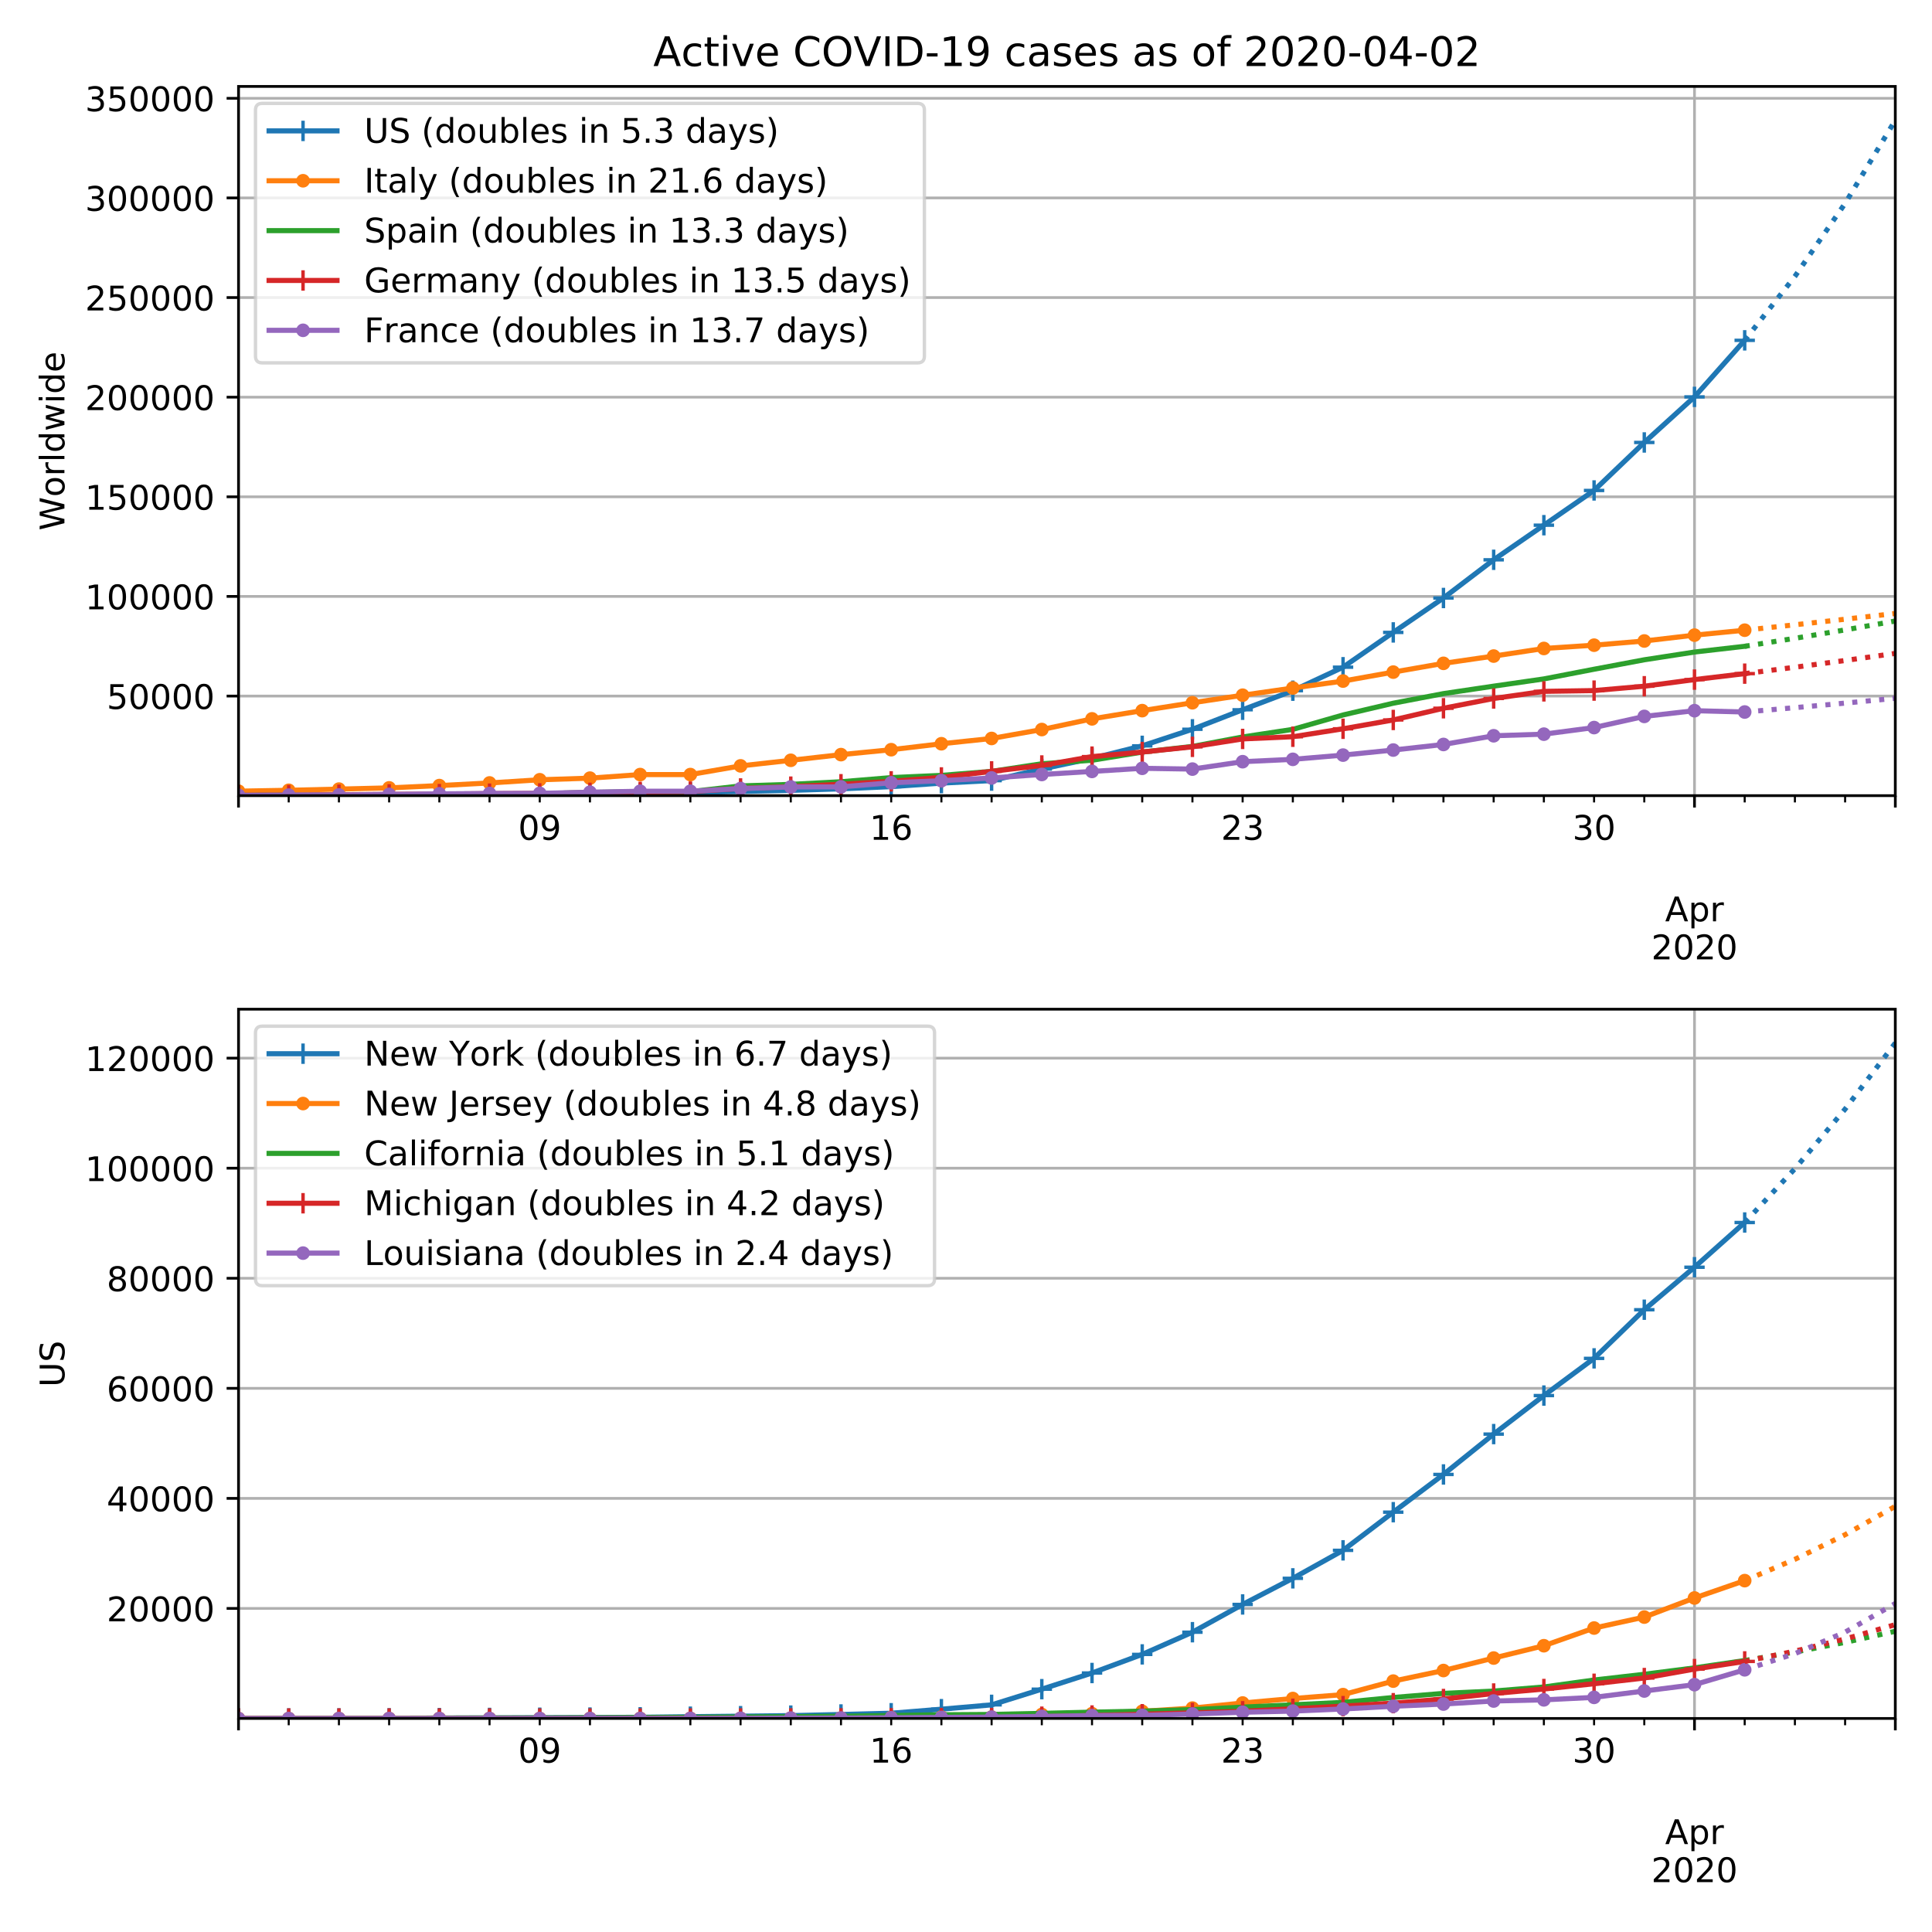 <svg height="758.4" stroke-linejoin="round" viewBox="0 0 568.8 568.8" width="758.4" xmlns="http://www.w3.org/2000/svg" xmlns:xlink="http://www.w3.org/1999/xlink"><defs><path id="w" d="M-3 0h6M0 3v-6" stroke="#d62728" stroke-linejoin="round"/><path id="T" d="M9.813 72.906h13.28l32.329-60.984v60.984h9.562V0h-13.28L19.39 60.984V0H9.813z" stroke-linejoin="round"/><path id="b" d="M0 0v3.5" stroke="#000" stroke-linejoin="round" stroke-width=".8"/><path id="c" d="M34.188 63.188L20.797 26.906h26.812zm-5.579 9.718h11.188L67.578 0h-10.25l-6.64 18.703h-32.86L11.188 0H.78z" stroke-linejoin="round"/><path id="d" d="M18.11 8.203v-29H9.077v75.484h9.031v-8.296q2.844 4.875 7.157 7.234Q29.594 56 35.594 56q9.968 0 16.187-7.906 6.235-7.907 6.235-20.797T51.78 6.484q-6.218-7.906-16.187-7.906-6 0-10.328 2.375-4.313 2.375-7.157 7.25zm30.578 19.094q0 9.906-4.079 15.547-4.078 5.64-11.203 5.64-7.14 0-11.218-5.64-4.079-5.64-4.079-15.547 0-9.906 4.078-15.547 4.079-5.64 11.22-5.64 7.124 0 11.202 5.64t4.078 15.547z" stroke-linejoin="round"/><path id="e" d="M41.11 46.297q-1.516.875-3.297 1.281Q36.03 48 33.89 48q-7.625 0-11.703-4.953-4.079-4.953-4.079-14.234V0H9.08v54.688h9.03v-8.5q2.844 4.984 7.375 7.39Q30.031 56 36.531 56q.922 0 2.047-.125 1.125-.11 2.484-.36z" stroke-linejoin="round"/><path id="f" d="M19.188 8.297h34.421V0H7.33v8.297q5.609 5.812 15.296 15.594 9.703 9.797 12.188 12.64 4.734 5.313 6.609 9 1.89 3.688 1.89 7.25 0 5.813-4.078 9.469-4.078 3.672-10.625 3.672-4.64 0-9.797-1.61-5.14-1.609-11-4.89v9.969Q13.767 71.78 18.938 73q5.188 1.219 9.485 1.219 11.328 0 18.062-5.672 6.735-5.656 6.735-15.125 0-4.5-1.688-8.531-1.672-4.016-6.125-9.485-1.218-1.422-7.765-8.187-6.532-6.766-18.453-18.922z" stroke-linejoin="round"/><path id="g" d="M31.781 66.406q-7.61 0-11.453-7.5Q16.5 51.422 16.5 36.375q0-14.984 3.828-22.484 3.844-7.5 11.453-7.5 7.672 0 11.5 7.5 3.844 7.5 3.844 22.484 0 15.047-3.844 22.531-3.828 7.5-11.5 7.5zm0 7.813q12.266 0 18.735-9.703 6.468-9.688 6.468-28.141 0-18.406-6.468-28.11-6.47-9.687-18.735-9.687-12.25 0-18.718 9.688-6.47 9.703-6.47 28.109 0 18.453 6.47 28.14Q19.53 74.22 31.78 74.22z" stroke-linejoin="round"/><path id="h" d="M0 0v2" stroke="#000" stroke-linejoin="round" stroke-width=".6"/><path id="i" d="M10.984 1.516V10.5q3.72-1.766 7.516-2.688 3.813-.921 7.484-.921 9.766 0 14.907 6.562 5.156 6.563 5.89 19.953-2.828-4.203-7.187-6.453-4.344-2.25-9.61-2.25-10.937 0-17.312 6.61-6.375 6.625-6.375 18.109 0 11.219 6.64 18 6.641 6.797 17.672 6.797 12.657 0 19.313-9.703 6.672-9.688 6.672-28.141 0-17.234-8.188-27.516Q40.234-1.42 26.422-1.42q-3.719 0-7.531.734-3.797.734-7.907 2.203zM30.61 32.422q6.641 0 10.516 4.531 3.89 4.547 3.89 12.469 0 7.86-3.89 12.422-3.875 4.562-10.516 4.562-6.64 0-10.515-4.562-3.875-4.563-3.875-12.422 0-7.922 3.875-12.469 3.875-4.531 10.515-4.531z" stroke-linejoin="round"/><path id="j" d="M12.406 8.297h16.11v55.625l-17.532-3.516v8.985l17.438 3.515h9.86V8.296H54.39V0H12.406z" stroke-linejoin="round"/><path id="k" d="M33.016 40.375q-6.641 0-10.532-4.547-3.875-4.531-3.875-12.437 0-7.86 3.875-12.438 3.891-4.562 10.532-4.562 6.64 0 10.515 4.562 3.875 4.578 3.875 12.438 0 7.906-3.875 12.437-3.875 4.547-10.515 4.547zm19.578 30.922v-8.984q-3.719 1.75-7.5 2.671-3.782.938-7.5.938-9.766 0-14.922-6.594-5.14-6.594-5.875-19.922 2.875 4.25 7.219 6.516 4.359 2.266 9.578 2.266 10.984 0 17.36-6.672 6.374-6.657 6.374-18.125 0-11.235-6.64-18.032-6.641-6.78-17.672-6.78-12.657 0-19.344 9.687-6.688 9.703-6.688 28.109 0 17.281 8.204 27.563 8.203 10.28 22.015 10.28 3.719 0 7.5-.734t7.89-2.187z" stroke-linejoin="round"/><path id="l" d="M40.578 39.313Q47.656 37.797 51.625 33q3.984-4.781 3.984-11.813 0-10.78-7.422-16.703-7.421-5.906-21.093-5.906-4.578 0-9.438.906-4.86.907-10.031 2.72v9.515q4.094-2.39 8.969-3.61 4.89-1.218 10.218-1.218 9.266 0 14.125 3.656 4.86 3.656 4.86 10.64 0 6.454-4.516 10.079-4.515 3.64-12.562 3.64h-8.5v8.11h8.89q7.266 0 11.125 2.906 3.86 2.906 3.86 8.375 0 5.61-3.985 8.61-3.968 3.015-11.39 3.015-4.063 0-8.703-.89-4.641-.876-10.203-2.72v8.782q5.624 1.562 10.53 2.344 4.907.78 9.25.78 11.235 0 17.766-5.109 6.547-5.093 6.547-13.78 0-6.063-3.468-10.235-3.47-4.172-9.86-5.782z" stroke-linejoin="round"/><path id="m" d="M0 0h-3.5" stroke="#000" stroke-linejoin="round" stroke-width=".8"/><path id="n" d="M10.797 72.906h38.719v-8.312H19.828v-17.86q2.14.735 4.281 1.094 2.157.36 4.313.36 12.203 0 19.328-6.688 7.14-6.688 7.14-18.11 0-11.765-7.328-18.296-7.328-6.516-20.656-6.516-4.593 0-9.36.781-4.75.782-9.827 2.344v9.922q4.39-2.39 9.078-3.563 4.687-1.171 9.906-1.171 8.453 0 13.375 4.437 4.938 4.438 4.938 12.063 0 7.609-4.938 12.047-4.922 4.453-13.375 4.453-3.953 0-7.89-.875-3.922-.875-8.016-2.735z" stroke-linejoin="round"/><path id="o" d="M30.61 48.39q-7.22 0-11.422-5.64-4.204-5.64-4.204-15.453 0-9.813 4.172-15.453 4.188-5.64 11.453-5.64 7.188 0 11.375 5.655 4.203 5.672 4.203 15.438 0 9.719-4.203 15.406-4.187 5.688-11.375 5.688zm0 7.61q11.718 0 18.406-7.625 6.703-7.61 6.703-21.078 0-13.422-6.703-21.078-6.688-7.64-18.407-7.64-11.765 0-18.437 7.64-6.656 7.656-6.656 21.078 0 13.469 6.656 21.078Q18.844 56 30.609 56z" stroke-linejoin="round"/><path id="p" d="M9.422 75.984h8.984V0H9.422z" stroke-linejoin="round"/><path id="q" d="M45.406 46.39v29.594h8.985V0h-8.985v8.203Q42.578 3.328 38.25.953q-4.313-2.375-10.375-2.375-9.906 0-16.14 7.906-6.22 7.922-6.22 20.813 0 12.89 6.22 20.797Q17.968 56 27.874 56q6.063 0 10.375-2.375 4.328-2.36 7.156-7.234zm-30.61-19.093q0-9.906 4.079-15.547 4.078-5.64 11.203-5.64 7.125 0 11.219 5.64 4.11 5.64 4.11 15.547 0 9.906-4.11 15.547-4.094 5.64-11.219 5.64-7.125 0-11.203-5.64-4.078-5.64-4.078-15.547z" stroke-linejoin="round"/><path id="r" d="M4.203 54.688h8.985l11.234-42.672 11.172 42.672h10.593l11.235-42.672 11.187 42.672h8.985L63.28 0H52.688L40.922 44.828 29.109 0H18.5z" stroke-linejoin="round"/><path id="s" d="M9.422 54.688h8.984V0H9.422zm0 21.296h8.984v-11.39H9.422z" stroke-linejoin="round"/><path id="t" d="M56.203 29.594v-4.39H14.891q.593-9.282 5.593-14.142 5-4.859 13.938-4.859 5.172 0 10.031 1.266 4.86 1.265 9.656 3.812v-8.5Q49.266.734 44.187-.344 39.11-1.422 33.892-1.422q-13.094 0-20.735 7.61-7.64 7.625-7.64 20.625 0 13.421 7.25 21.296Q20.016 56 32.328 56q11.031 0 17.453-7.11 6.422-7.093 6.422-19.296zm-8.984 2.64q-.094 7.36-4.125 11.75-4.032 4.407-10.672 4.407-7.516 0-12.031-4.25-4.516-4.25-5.203-11.97z" stroke-linejoin="round"/><path id="u" d="M-3 0h6M0 3v-6" stroke="#1f77b4" stroke-linejoin="round"/><path id="v" d="M0 1.5a1.5 1.5 0 100-3 1.5 1.5 0 000 3z" stroke="#ff7f0e" stroke-linejoin="round"/><path id="S" d="M31.781 34.625q-7.031 0-11.062-3.766-4.016-3.765-4.016-10.343 0-6.594 4.016-10.36Q24.75 6.391 31.78 6.391q7.032 0 11.078 3.78 4.063 3.798 4.063 10.345 0 6.578-4.031 10.343-4.016 3.766-11.11 3.766zm-9.86 4.188q-6.343 1.562-9.89 5.906Q8.5 49.079 8.5 55.329q0 8.733 6.219 13.812 6.234 5.078 17.062 5.078 10.89 0 17.094-5.078 6.203-5.079 6.203-13.813 0-6.25-3.547-10.61-3.531-4.343-9.828-5.906 7.125-1.656 11.094-6.5 3.984-4.828 3.984-11.796 0-10.61-6.468-16.282-6.47-5.656-18.532-5.656-12.047 0-18.531 5.656-6.469 5.672-6.469 16.282 0 6.968 4 11.797 4.016 4.843 11.14 6.5zM18.314 54.39q0-5.657 3.53-8.828 3.548-3.172 9.938-3.172 6.36 0 9.938 3.172 3.593 3.171 3.593 8.828 0 5.672-3.593 8.843-3.578 3.172-9.938 3.172-6.39 0-9.937-3.172-3.532-3.172-3.532-8.843z" stroke-linejoin="round"/><path id="x" d="M0 1.5a1.5 1.5 0 100-3 1.5 1.5 0 000 3z" stroke="#9467bd" stroke-linejoin="round"/><path id="y" d="M48.781 52.594v-8.407q-3.812 2.11-7.64 3.157-3.828 1.047-7.735 1.047-8.75 0-13.593-5.547-4.829-5.532-4.829-15.547 0-10.016 4.829-15.563 4.843-5.53 13.593-5.53 3.907 0 7.735 1.046 3.828 1.047 7.64 3.156V2.094Q45.016.344 40.984-.531q-4.015-.89-8.562-.89-12.36 0-19.64 7.765-7.266 7.765-7.266 20.953 0 13.375 7.343 21.031Q20.22 56 33.016 56q4.14 0 8.093-.86 3.953-.843 7.672-2.546z" stroke-linejoin="round"/><path id="z" d="M18.313 70.219V54.688h18.5v-6.985h-18.5V18.016q0-6.688 1.828-8.594 1.828-1.906 7.453-1.906h9.218V0h-9.218q-10.407 0-14.36 3.875-3.953 3.89-3.953 14.14v29.688H2.687v6.984h6.594V70.22z" stroke-linejoin="round"/><path id="A" d="M64.406 67.281v-10.39q-4.984 4.64-10.625 6.922-5.64 2.296-11.984 2.296-12.5 0-19.14-7.64-6.641-7.64-6.641-22.094 0-14.406 6.64-22.047 6.64-7.64 19.14-7.64 6.345 0 11.985 2.296 5.64 2.297 10.625 6.938V5.609Q59.234 2.094 53.437.33q-5.78-1.75-12.218-1.75-16.563 0-26.094 10.124-9.516 10.14-9.516 27.672 0 17.578 9.516 27.703 9.531 10.14 26.094 10.14 6.531 0 12.312-1.734 5.797-1.734 10.875-5.203z" stroke-linejoin="round"/><path id="B" d="M9.813 72.906h9.859V0h-9.86z" stroke-linejoin="round"/><path id="C" d="M4.89 31.39h26.313v-8H4.891z" stroke-linejoin="round"/><path id="D" d="M34.281 27.484q-10.89 0-15.093-2.484-4.204-2.484-4.204-8.5 0-4.781 3.157-7.594 3.156-2.797 8.562-2.797 7.485 0 12 5.297 4.516 5.297 4.516 14.078v2zm17.922 3.72V0H43.22v8.297Q40.14 3.328 35.547.953q-4.594-2.375-11.234-2.375-8.391 0-13.36 4.719Q6 8.016 6 15.922q0 9.219 6.172 13.906 6.187 4.688 18.437 4.688h12.61v.89q0 6.203-4.078 9.594-4.078 3.39-11.453 3.39-4.688 0-9.141-1.124-4.438-1.125-8.531-3.375v8.312q4.921 1.906 9.562 2.844 4.64.953 9.031.953 11.875 0 17.735-6.156 5.86-6.14 5.86-18.64z" stroke-linejoin="round"/><path id="E" d="M44.281 53.078v-8.5q-3.797 1.953-7.906 2.922-4.094.984-8.5.984-6.688 0-10.031-2.047-3.344-2.046-3.344-6.156 0-3.125 2.39-4.906 2.391-1.781 9.626-3.39l3.078-.688q9.562-2.047 13.593-5.781 4.032-3.735 4.032-10.422 0-7.625-6.032-12.078-6.03-4.438-16.578-4.438-4.39 0-9.156.86Q10.688.296 5.422 2v9.281q4.984-2.594 9.812-3.89 4.829-1.282 9.579-1.282 6.343 0 9.75 2.172 3.421 2.172 3.421 6.125 0 3.656-2.468 5.61-2.453 1.953-10.813 3.765l-3.125.735q-8.344 1.75-12.062 5.39-3.704 3.64-3.704 9.985 0 7.718 5.47 11.906Q16.75 56 26.811 56q4.97 0 9.36-.734 4.406-.72 8.11-2.188z" stroke-linejoin="round"/><path id="F" d="M37.11 75.984V68.5h-8.594q-4.828 0-6.72-1.953-1.874-1.953-1.874-7.031v-4.828h14.797v-6.985H19.922V0H10.89v47.703H2.297v6.984h8.594V58.5q0 9.125 4.25 13.297 4.25 4.187 13.468 4.187z" stroke-linejoin="round"/><path id="G" d="M37.797 64.313L12.89 25.39h24.906zm-2.594 8.593H47.61V25.391h10.407v-8.203H47.609V0h-9.812v17.188H4.89v9.515z" stroke-linejoin="round"/><path id="H" d="M8.688 72.906h9.921V28.61q0-11.718 4.235-16.875 4.25-5.14 13.781-5.14 9.469 0 13.719 5.14 4.25 5.157 4.25 16.875v44.297H64.5V27.391q0-14.25-7.063-21.532-7.046-7.28-20.812-7.28-13.828 0-20.89 7.28-7.047 7.282-7.047 21.532z" stroke-linejoin="round"/><path id="I" d="M53.516 70.516V60.89q-5.61 2.687-10.594 4-4.984 1.328-9.625 1.328-8.047 0-12.422-3.125t-4.375-8.89q0-4.845 2.906-7.313 2.907-2.453 11.016-3.97l5.953-1.218q11.031-2.11 16.281-7.406 5.25-5.297 5.25-14.172 0-10.61-7.11-16.078-7.093-5.469-20.812-5.469-5.172 0-11.015 1.172Q13.14.922 6.89 3.219v10.156q6-3.36 11.765-5.078 5.766-1.703 11.328-1.703 8.438 0 13.032 3.312 4.593 3.328 4.593 9.485 0 5.359-3.297 8.39-3.296 3.032-10.812 4.547L27.484 33.5q-11.03 2.188-15.968 6.875-4.922 4.688-4.922 13.047 0 9.672 6.812 15.234 6.813 5.563 18.766 5.563 5.14 0 10.453-.938 5.328-.922 10.89-2.765z" stroke-linejoin="round"/><path id="J" d="M31 75.875q-6.531-11.219-9.719-22.219-3.172-10.984-3.172-22.265 0-11.266 3.203-22.328Q24.517-2 31-13.188h-7.813Q15.875-1.704 12.235 9.375q-3.64 11.078-3.64 22.016 0 10.89 3.61 21.922 3.624 11.046 10.983 22.562z" stroke-linejoin="round"/><path id="K" d="M8.5 21.578v33.11h8.984V21.922q0-7.766 3.016-11.656 3.031-3.875 9.094-3.875 7.265 0 11.484 4.64 4.234 4.64 4.234 12.656v31h8.985V0h-8.984v8.406Q42.047 3.422 37.718 1q-4.313-2.422-10.032-2.422-9.421 0-14.312 5.86Q8.5 10.296 8.5 21.578z" stroke-linejoin="round"/><path id="L" d="M48.688 27.297q0 9.906-4.079 15.547-4.078 5.64-11.203 5.64-7.14 0-11.218-5.64-4.079-5.64-4.079-15.547 0-9.906 4.078-15.547 4.079-5.64 11.22-5.64 7.124 0 11.202 5.64t4.078 15.547zM18.108 46.39q2.844 4.875 7.157 7.234Q29.594 56 35.594 56q9.968 0 16.187-7.906 6.235-7.907 6.235-20.797T51.78 6.484q-6.218-7.906-16.187-7.906-6 0-10.328 2.375-4.313 2.375-7.157 7.25V0H9.08v75.984h9.03z" stroke-linejoin="round"/><path id="M" d="M54.89 33.016V0h-8.984v32.719q0 7.765-3.031 11.61-3.031 3.858-9.078 3.858-7.281 0-11.484-4.64-4.204-4.625-4.204-12.64V0H9.08v54.688h9.03v-8.5q3.235 4.937 7.594 7.374Q30.078 56 35.797 56q9.422 0 14.25-5.828 4.844-5.828 4.844-17.156z" stroke-linejoin="round"/><path id="N" d="M10.688 12.406H21V0H10.687z" stroke-linejoin="round"/><path id="O" d="M32.172-5.078q-3.797-9.766-7.422-12.735-3.61-2.984-9.656-2.984H7.906v7.516h5.282q3.703 0 5.75 1.765Q21-9.766 23.483-3.219l1.61 4.094-22.11 53.813H12.5l17.094-42.766 17.093 42.766h9.516z" stroke-linejoin="round"/><path id="P" d="M8.016 75.875h7.812q7.313-11.516 10.953-22.563 3.64-11.03 3.64-21.921 0-10.938-3.64-22.016-3.64-11.078-10.953-22.563H8.016Q14.5-2 17.703 9.063q3.203 11.063 3.203 22.329 0 11.28-3.203 22.265-3.203 11-9.687 22.219z" stroke-linejoin="round"/><path id="Q" d="M8.203 72.906h46.875v-4.203L28.61 0H18.312L43.22 64.594H8.203z" stroke-linejoin="round"/><clipPath id="R" stroke-linejoin="round"><path d="M70.22 297.12H558v208.808H70.22z"/></clipPath><clipPath id="a" stroke-linejoin="round"><path d="M70.22 25.44H558v208.808H70.22z"/></clipPath></defs><path d="M0 568.8h568.8V0H0z" fill="#fff"/><path d="M70.22 234.248H558V25.44H70.22z" fill="#fff"/><g stroke-width=".8"><path clip-path="url(#a)" d="M70.22 234.248V25.44" fill="none" stroke="#b0b0b0" stroke-linecap="square"/><use stroke="#000" x="70.22" xlink:href="#b" y="234.248"/></g><path clip-path="url(#a)" d="M498.875 234.248V25.44" fill="none" stroke="#b0b0b0" stroke-linecap="square" stroke-width=".8"/><use stroke="#000" stroke-width=".8" x="498.875" xlink:href="#b" y="234.248"/><g transform="matrix(.1 0 0 -.1 490.225 271.242)"><use xlink:href="#c"/><use x="68.408" xlink:href="#d"/><use x="131.885" xlink:href="#e"/></g><g transform="matrix(.1 0 0 -.1 486.15 282.44)"><use xlink:href="#f"/><use x="63.623" xlink:href="#g"/><use x="127.246" xlink:href="#f"/><use x="190.869" xlink:href="#g"/></g><g stroke-width=".8"><path clip-path="url(#a)" d="M558 234.248V25.44" fill="none" stroke="#b0b0b0" stroke-linecap="square"/><use stroke="#000" x="558" xlink:href="#b" y="234.248"/></g><use stroke="#000" stroke-width=".6" x="85.001" xlink:href="#h" y="234.248"/><use stroke="#000" stroke-width=".6" x="99.782" xlink:href="#h" y="234.248"/><use stroke="#000" stroke-width=".6" x="114.564" xlink:href="#h" y="234.248"/><use stroke="#000" stroke-width=".6" x="129.345" xlink:href="#h" y="234.248"/><use stroke="#000" stroke-width=".6" x="144.126" xlink:href="#h" y="234.248"/><use stroke="#000" stroke-width=".6" x="158.907" xlink:href="#h" y="234.248"/><g transform="matrix(.1 0 0 -.1 152.545 247.246)"><use xlink:href="#g"/><use x="63.623" xlink:href="#i"/></g><g stroke="#000" stroke-width=".6"><use x="173.688" xlink:href="#h" y="234.248"/><use x="188.47" xlink:href="#h" y="234.248"/><use x="203.251" xlink:href="#h" y="234.248"/><use x="218.032" xlink:href="#h" y="234.248"/><use x="232.813" xlink:href="#h" y="234.248"/><use x="247.595" xlink:href="#h" y="234.248"/></g><use stroke="#000" stroke-width=".6" x="262.376" xlink:href="#h" y="234.248"/><g transform="matrix(.1 0 0 -.1 256.013 247.246)"><use xlink:href="#j"/><use x="63.623" xlink:href="#k"/></g><use stroke="#000" stroke-width=".6" x="277.157" xlink:href="#h" y="234.248"/><use stroke="#000" stroke-width=".6" x="291.938" xlink:href="#h" y="234.248"/><use stroke="#000" stroke-width=".6" x="306.719" xlink:href="#h" y="234.248"/><use stroke="#000" stroke-width=".6" x="321.501" xlink:href="#h" y="234.248"/><use stroke="#000" stroke-width=".6" x="336.282" xlink:href="#h" y="234.248"/><use stroke="#000" stroke-width=".6" x="351.063" xlink:href="#h" y="234.248"/><use stroke="#000" stroke-width=".6" x="365.844" xlink:href="#h" y="234.248"/><g transform="matrix(.1 0 0 -.1 359.482 247.246)"><use xlink:href="#f"/><use x="63.623" xlink:href="#l"/></g><use stroke="#000" stroke-width=".6" x="380.625" xlink:href="#h" y="234.248"/><use stroke="#000" stroke-width=".6" x="395.407" xlink:href="#h" y="234.248"/><use stroke="#000" stroke-width=".6" x="410.188" xlink:href="#h" y="234.248"/><use stroke="#000" stroke-width=".6" x="424.969" xlink:href="#h" y="234.248"/><use stroke="#000" stroke-width=".6" x="439.75" xlink:href="#h" y="234.248"/><use stroke="#000" stroke-width=".6" x="454.532" xlink:href="#h" y="234.248"/><g><use stroke="#000" stroke-width=".6" x="469.313" xlink:href="#h" y="234.248"/><g transform="matrix(.1 0 0 -.1 462.95 247.246)"><use xlink:href="#l"/><use x="63.623" xlink:href="#g"/></g></g><use stroke="#000" stroke-width=".6" x="484.094" xlink:href="#h" y="234.248"/><use stroke="#000" stroke-width=".6" x="513.656" xlink:href="#h" y="234.248"/><use stroke="#000" stroke-width=".6" x="528.438" xlink:href="#h" y="234.248"/><use stroke="#000" stroke-width=".6" x="543.219" xlink:href="#h" y="234.248"/><g><path clip-path="url(#a)" d="M70.22 204.923H558" fill="none" stroke="#b0b0b0" stroke-linecap="square" stroke-width=".8"/><use stroke="#000" stroke-width=".8" x="70.22" xlink:href="#m" y="204.923"/><g transform="matrix(.1 0 0 -.1 31.407 208.723)"><use xlink:href="#n"/><use x="63.623" xlink:href="#g"/><use x="127.246" xlink:href="#g"/><use x="190.869" xlink:href="#g"/><use x="254.492" xlink:href="#g"/></g><path clip-path="url(#a)" d="M70.22 175.593H558" fill="none" stroke="#b0b0b0" stroke-linecap="square" stroke-width=".8"/><use stroke="#000" stroke-width=".8" x="70.22" xlink:href="#m" y="175.593"/><g transform="matrix(.1 0 0 -.1 25.045 179.392)"><use xlink:href="#j"/><use x="63.623" xlink:href="#g"/><use x="127.246" xlink:href="#g"/><use x="190.869" xlink:href="#g"/><use x="254.492" xlink:href="#g"/><use x="318.115" xlink:href="#g"/></g><path clip-path="url(#a)" d="M70.22 146.263H558" fill="none" stroke="#b0b0b0" stroke-linecap="square" stroke-width=".8"/><use stroke="#000" stroke-width=".8" x="70.22" xlink:href="#m" y="146.263"/><g transform="matrix(.1 0 0 -.1 25.045 150.062)"><use xlink:href="#j"/><use x="63.623" xlink:href="#n"/><use x="127.246" xlink:href="#g"/><use x="190.869" xlink:href="#g"/><use x="254.492" xlink:href="#g"/><use x="318.115" xlink:href="#g"/></g><g><path clip-path="url(#a)" d="M70.22 116.932H558" fill="none" stroke="#b0b0b0" stroke-linecap="square" stroke-width=".8"/><use stroke="#000" stroke-width=".8" x="70.22" xlink:href="#m" y="116.932"/><g transform="matrix(.1 0 0 -.1 25.045 120.731)"><use xlink:href="#f"/><use x="63.623" xlink:href="#g"/><use x="127.246" xlink:href="#g"/><use x="190.869" xlink:href="#g"/><use x="254.492" xlink:href="#g"/><use x="318.115" xlink:href="#g"/></g></g><g><path clip-path="url(#a)" d="M70.22 87.602H558" fill="none" stroke="#b0b0b0" stroke-linecap="square" stroke-width=".8"/><use stroke="#000" stroke-width=".8" x="70.22" xlink:href="#m" y="87.602"/><g transform="matrix(.1 0 0 -.1 25.045 91.4)"><use xlink:href="#f"/><use x="63.623" xlink:href="#n"/><use x="127.246" xlink:href="#g"/><use x="190.869" xlink:href="#g"/><use x="254.492" xlink:href="#g"/><use x="318.115" xlink:href="#g"/></g></g><g><path clip-path="url(#a)" d="M70.22 58.271H558" fill="none" stroke="#b0b0b0" stroke-linecap="square" stroke-width=".8"/><use stroke="#000" stroke-width=".8" x="70.22" xlink:href="#m" y="58.271"/><g transform="matrix(.1 0 0 -.1 25.045 62.07)"><use xlink:href="#l"/><use x="63.623" xlink:href="#g"/><use x="127.246" xlink:href="#g"/><use x="190.869" xlink:href="#g"/><use x="254.492" xlink:href="#g"/><use x="318.115" xlink:href="#g"/></g></g><g><path clip-path="url(#a)" d="M70.22 28.94H558" fill="none" stroke="#b0b0b0" stroke-linecap="square" stroke-width=".8"/><use stroke="#000" stroke-width=".8" x="70.22" xlink:href="#m" y="28.941"/><g transform="matrix(.1 0 0 -.1 25.045 32.74)"><use xlink:href="#l"/><use x="63.623" xlink:href="#n"/><use x="127.246" xlink:href="#g"/><use x="190.869" xlink:href="#g"/><use x="254.492" xlink:href="#g"/><use x="318.115" xlink:href="#g"/></g></g><g transform="matrix(0 -.1 -.1 0 18.965 156.19)"><path d="M3.328 72.906h9.953L28.61 11.281l15.282 61.625h11.093l15.328-61.625 15.282 61.625h10.015L77.297 0H64.89L49.516 63.281 33.984 0H21.578z"/><use x="98.799" xlink:href="#o"/><use x="159.98" xlink:href="#e"/><use x="201.094" xlink:href="#p"/><use x="228.877" xlink:href="#q"/><use x="292.354" xlink:href="#r"/><use x="374.141" xlink:href="#s"/><use x="401.924" xlink:href="#q"/><use x="465.4" xlink:href="#t"/></g></g><g stroke="#1f77b4"><path clip-path="url(#a)" d="M-1 234.222h12.095l14.781-.005 14.782-.003 14.78-.012 14.782-.01 14.781-.017 14.781-.039 14.782-.032 14.78-.08 14.782-.068 14.781-.04 14.781-.204 14.782-.184 14.78-.22 14.782-.298 14.781-.317 14.782-.448 14.78-.648 14.782-1.036 14.781-.743 14.781-3.408 14.782-3.132 14.78-3.698 14.782-4.871 14.781-5.747 14.781-5.614 14.782-6.916 14.78-10.248 14.782-10.126 14.781-11.247 14.782-10.192 14.78-10.225 14.782-14.131 14.781-13.414 14.781-16.65" fill="none" stroke-linecap="square" stroke-width="1.5"/><g clip-path="url(#a)" fill="#1f77b4"><use x="-1" xlink:href="#u" y="234.222"/><use x="11.095" xlink:href="#u" y="234.222"/><use x="25.876" xlink:href="#u" y="234.217"/><use x="40.658" xlink:href="#u" y="234.214"/><use x="55.439" xlink:href="#u" y="234.202"/><use x="70.22" xlink:href="#u" y="234.191"/><use x="85.001" xlink:href="#u" y="234.175"/><use x="99.782" xlink:href="#u" y="234.136"/><use x="114.564" xlink:href="#u" y="234.104"/><use x="129.345" xlink:href="#u" y="234.024"/><use x="144.126" xlink:href="#u" y="233.956"/><use x="158.907" xlink:href="#u" y="233.917"/><use x="173.688" xlink:href="#u" y="233.712"/><use x="188.47" xlink:href="#u" y="233.528"/><use x="203.251" xlink:href="#u" y="233.309"/><use x="218.032" xlink:href="#u" y="233.01"/><use x="232.813" xlink:href="#u" y="232.693"/><use x="247.595" xlink:href="#u" y="232.245"/><use x="262.376" xlink:href="#u" y="231.597"/><use x="277.157" xlink:href="#u" y="230.561"/><use x="291.938" xlink:href="#u" y="229.818"/><use x="306.719" xlink:href="#u" y="226.41"/><use x="321.501" xlink:href="#u" y="223.278"/><use x="336.282" xlink:href="#u" y="219.58"/><use x="351.063" xlink:href="#u" y="214.709"/><use x="365.844" xlink:href="#u" y="208.962"/><use x="380.625" xlink:href="#u" y="203.348"/><use x="395.407" xlink:href="#u" y="196.432"/><use x="410.188" xlink:href="#u" y="186.184"/><use x="424.969" xlink:href="#u" y="176.058"/><use x="439.75" xlink:href="#u" y="164.811"/><use x="454.532" xlink:href="#u" y="154.619"/><use x="469.313" xlink:href="#u" y="144.394"/><use x="484.094" xlink:href="#u" y="130.263"/><use x="498.875" xlink:href="#u" y="116.849"/><use x="513.656" xlink:href="#u" y="100.199"/></g></g><g stroke="#ff7f0e"><path clip-path="url(#a)" d="M-1 233.882l12.095-.11 14.781-.136 14.782-.307 14.78-.152 14.782-.25 14.781-.26 14.781-.347 14.782-.363 14.78-.672 14.782-.778 14.781-.937 14.781-.475 14.782-1.053h14.78l14.782-2.56 14.781-1.64 14.782-1.674 14.78-1.449 14.782-1.753 14.781-1.554 14.781-2.628 14.782-3.143 14.78-2.424 14.782-2.321 14.781-2.218 14.781-2.119 14.782-2.047 14.78-2.636 14.782-2.581 14.781-2.142 14.782-2.238 14.78-.967 14.782-1.236 14.781-1.722 14.781-1.453" fill="none" stroke-linecap="square" stroke-width="1.5"/><g clip-path="url(#a)" fill="#ff7f0e"><use x="-1" xlink:href="#v" y="233.882"/><use x="11.095" xlink:href="#v" y="233.772"/><use x="25.876" xlink:href="#v" y="233.636"/><use x="40.658" xlink:href="#v" y="233.329"/><use x="55.439" xlink:href="#v" y="233.177"/><use x="70.22" xlink:href="#v" y="232.926"/><use x="85.001" xlink:href="#v" y="232.667"/><use x="99.782" xlink:href="#v" y="232.32"/><use x="114.564" xlink:href="#v" y="231.957"/><use x="129.345" xlink:href="#v" y="231.285"/><use x="144.126" xlink:href="#v" y="230.507"/><use x="158.907" xlink:href="#v" y="229.57"/><use x="173.688" xlink:href="#v" y="229.095"/><use x="188.47" xlink:href="#v" y="228.042"/><use x="203.251" xlink:href="#v" y="228.042"/><use x="218.032" xlink:href="#v" y="225.481"/><use x="232.813" xlink:href="#v" y="223.842"/><use x="247.595" xlink:href="#v" y="222.168"/><use x="262.376" xlink:href="#v" y="220.719"/><use x="277.157" xlink:href="#v" y="218.966"/><use x="291.938" xlink:href="#v" y="217.412"/><use x="306.719" xlink:href="#v" y="214.784"/><use x="321.501" xlink:href="#v" y="211.641"/><use x="336.282" xlink:href="#v" y="209.217"/><use x="351.063" xlink:href="#v" y="206.896"/><use x="365.844" xlink:href="#v" y="204.678"/><use x="380.625" xlink:href="#v" y="202.559"/><use x="395.407" xlink:href="#v" y="200.512"/><use x="410.188" xlink:href="#v" y="197.876"/><use x="424.969" xlink:href="#v" y="195.295"/><use x="439.75" xlink:href="#v" y="193.153"/><use x="454.532" xlink:href="#v" y="190.915"/><use x="469.313" xlink:href="#v" y="189.948"/><use x="484.094" xlink:href="#v" y="188.712"/><use x="498.875" xlink:href="#v" y="186.99"/><use x="513.656" xlink:href="#v" y="185.537"/></g></g><path clip-path="url(#a)" d="M-1 234.244l12.095-.008 14.781-.007 14.782-.023 14.78-.021 14.782-.026 14.781-.033 14.781-.021 14.782-.082 14.78-.039 14.782-.097 14.781-.227 14.781-.361 14.782-.242h14.78l14.782-1.681 14.781-.453 14.782-.77 14.78-1.22 14.782-.655 14.781-1.184 14.781-2.241 14.782-1.028 14.78-2.403 14.782-1.67 14.781-2.785 14.781-2.237 14.782-4.234 14.78-3.464 14.782-2.827 14.781-2.196 14.782-2.13 14.78-2.851 14.782-2.78 14.781-2.28 14.781-1.695" fill="none" stroke="#2ca02c" stroke-linecap="square" stroke-width="1.5"/><g stroke="#d62728"><path clip-path="url(#a)" d="M-1 234.236h12.095l14.781-.02 14.782-.029 14.78-.017 14.782-.022 14.781-.038 14.781-.13 14.782-.11 14.78-.074 14.782-.142 14.781-.078 14.781-.165 14.782-.26 14.78-.1 14.782-.922 14.781-.532 14.782-.71 14.78-.85 14.782-1.16 14.781-1.776 14.781-1.742 14.782-2.603 14.78-1.347 14.782-1.535 14.781-2.327 14.781-.649 14.782-2.337 14.78-2.597 14.782-3.445 14.781-2.88 14.782-2.095 14.78-.228 14.782-1.286 14.781-1.947 14.781-1.757" fill="none" stroke-linecap="square" stroke-width="1.5"/><g clip-path="url(#a)" fill="#d62728"><use x="-1" xlink:href="#w" y="234.236"/><use x="11.095" xlink:href="#w" y="234.235"/><use x="25.876" xlink:href="#w" y="234.217"/><use x="40.658" xlink:href="#w" y="234.187"/><use x="55.439" xlink:href="#w" y="234.17"/><use x="70.22" xlink:href="#w" y="234.148"/><use x="85.001" xlink:href="#w" y="234.11"/><use x="99.782" xlink:href="#w" y="233.981"/><use x="114.564" xlink:href="#w" y="233.871"/><use x="129.345" xlink:href="#w" y="233.796"/><use x="144.126" xlink:href="#w" y="233.654"/><use x="158.907" xlink:href="#w" y="233.576"/><use x="173.688" xlink:href="#w" y="233.411"/><use x="188.47" xlink:href="#w" y="233.151"/><use x="203.251" xlink:href="#w" y="233.051"/><use x="218.032" xlink:href="#w" y="232.129"/><use x="232.813" xlink:href="#w" y="231.597"/><use x="247.595" xlink:href="#w" y="230.888"/><use x="262.376" xlink:href="#w" y="230.037"/><use x="277.157" xlink:href="#w" y="228.877"/><use x="291.938" xlink:href="#w" y="227.101"/><use x="306.719" xlink:href="#w" y="225.359"/><use x="321.501" xlink:href="#w" y="222.756"/><use x="336.282" xlink:href="#w" y="221.409"/><use x="351.063" xlink:href="#w" y="219.874"/><use x="365.844" xlink:href="#w" y="217.547"/><use x="380.625" xlink:href="#w" y="216.898"/><use x="395.407" xlink:href="#w" y="214.561"/><use x="410.188" xlink:href="#w" y="211.964"/><use x="424.969" xlink:href="#w" y="208.519"/><use x="439.75" xlink:href="#w" y="205.639"/><use x="454.532" xlink:href="#w" y="203.544"/><use x="469.313" xlink:href="#w" y="203.316"/><use x="484.094" xlink:href="#w" y="202.03"/><use x="498.875" xlink:href="#w" y="200.083"/><use x="513.656" xlink:href="#w" y="198.326"/></g></g><g stroke="#9467bd"><path clip-path="url(#a)" d="M-1 234.237l12.095-.009 14.781-.025 14.782-.017 14.78-.035 14.782-.007 14.781-.048 14.781-.053 14.782-.16 14.78-.172 14.782-.1 14.781-.048 14.781-.33 14.782-.284h14.78l14.782-.793 14.781-.47 14.782-.02 14.78-1.22 14.782-.605 14.781-.803 14.781-1.02 14.782-.903 14.78-.918 14.782.233 14.781-2.18 14.781-.691 14.782-1.248 14.78-1.49 14.782-1.642 14.781-2.56 14.782-.474 14.78-1.94 14.782-3.288 14.781-1.684 14.781.393" fill="none" stroke-linecap="square" stroke-width="1.5"/><g clip-path="url(#a)" fill="#9467bd"><use x="-1" xlink:href="#x" y="234.237"/><use x="11.095" xlink:href="#x" y="234.228"/><use x="25.876" xlink:href="#x" y="234.203"/><use x="40.658" xlink:href="#x" y="234.186"/><use x="55.439" xlink:href="#x" y="234.151"/><use x="70.22" xlink:href="#x" y="234.144"/><use x="85.001" xlink:href="#x" y="234.096"/><use x="99.782" xlink:href="#x" y="234.043"/><use x="114.564" xlink:href="#x" y="233.883"/><use x="129.345" xlink:href="#x" y="233.711"/><use x="144.126" xlink:href="#x" y="233.612"/><use x="158.907" xlink:href="#x" y="233.563"/><use x="173.688" xlink:href="#x" y="233.234"/><use x="188.47" xlink:href="#x" y="232.949"/><use x="203.251" xlink:href="#x" y="232.949"/><use x="218.032" xlink:href="#x" y="232.156"/><use x="232.813" xlink:href="#x" y="231.686"/><use x="247.595" xlink:href="#x" y="231.667"/><use x="262.376" xlink:href="#x" y="230.447"/><use x="277.157" xlink:href="#x" y="229.841"/><use x="291.938" xlink:href="#x" y="229.038"/><use x="306.719" xlink:href="#x" y="228.018"/><use x="321.501" xlink:href="#x" y="227.115"/><use x="336.282" xlink:href="#x" y="226.197"/><use x="351.063" xlink:href="#x" y="226.43"/><use x="365.844" xlink:href="#x" y="224.25"/><use x="380.625" xlink:href="#x" y="223.559"/><use x="395.407" xlink:href="#x" y="222.311"/><use x="410.188" xlink:href="#x" y="220.822"/><use x="424.969" xlink:href="#x" y="219.179"/><use x="439.75" xlink:href="#x" y="216.618"/><use x="454.532" xlink:href="#x" y="216.145"/><use x="469.313" xlink:href="#x" y="214.206"/><use x="484.094" xlink:href="#x" y="210.917"/><use x="498.875" xlink:href="#x" y="209.233"/><use x="513.656" xlink:href="#x" y="209.626"/></g></g><path clip-path="url(#a)" d="M513.656 100.199l14.782-18.835 14.78-21.481L558 35.383" fill="none" stroke="#1f77b4" stroke-dasharray="1.5 2.475" stroke-width="1.5"/><path clip-path="url(#a)" d="M513.656 185.537l14.782-1.591 14.78-1.643L558 180.606" fill="none" stroke="#ff7f0e" stroke-dasharray="1.5 2.475" stroke-width="1.5"/><path clip-path="url(#a)" d="M513.656 190.273l14.782-2.35 14.78-2.476L558 182.839" fill="none" stroke="#2ca02c" stroke-dasharray="1.5 2.475" stroke-width="1.5"/><path clip-path="url(#a)" d="M513.656 198.326l14.782-1.886 14.78-1.986 14.782-2.09" fill="none" stroke="#d62728" stroke-dasharray="1.5 2.475" stroke-width="1.5"/><path clip-path="url(#a)" d="M513.656 209.626l14.782-1.28 14.78-1.345L558 205.585" fill="none" stroke="#9467bd" stroke-dasharray="1.5 2.475" stroke-width="1.5"/><path d="M70.22 234.248V25.44M558 234.248V25.44M70.22 234.248H558M70.22 25.44H558" fill="none" stroke="#000" stroke-linecap="square" stroke-linejoin="miter" stroke-width=".8"/><g transform="matrix(.12 0 0 -.12 192.33 19.44)"><use xlink:href="#c"/><use x="68.393" xlink:href="#y"/><use x="123.373" xlink:href="#z"/><use x="162.582" xlink:href="#s"/><path d="M193.35 54.688h9.515L219.96 8.797l17.094 45.89h9.515L226.053 0H213.85z"/><use x="249.545" xlink:href="#t"/><use x="342.855" xlink:href="#A"/><path d="M452.086 66.219q-10.75 0-17.078-8.016-6.313-8-6.313-21.828 0-13.766 6.313-21.781 6.328-8 17.078-8 10.734 0 17.016 8 6.28 8.015 6.28 21.781 0 13.828-6.28 21.828-6.282 8.016-17.016 8.016zm0 8q15.328 0 24.5-10.281 9.187-10.282 9.187-27.563 0-17.234-9.187-27.516-9.172-10.28-24.5-10.28-15.375 0-24.594 10.25-9.203 10.265-9.203 27.546t9.203 27.563q9.219 10.28 24.594 10.28zM519.984 0l-27.828 72.906h10.297l23.11-61.375 23.14 61.375h10.25L531.172 0z"/><use x="559.783" xlink:href="#B"/><path d="M608.947 64.797V8.109h11.922q15.094 0 22.094 6.829 7 6.843 7 21.593 0 14.64-7 21.453-7 6.813-22.094 6.813zm-9.86 8.11h20.267q21.187 0 31.093-8.813 9.922-8.813 9.922-27.563 0-18.86-9.969-27.703Q640.447 0 619.354 0h-20.266z"/><use x="666.277" xlink:href="#C"/><use x="702.361" xlink:href="#j"/><use x="765.984" xlink:href="#i"/><use x="861.395" xlink:href="#y"/><use x="916.375" xlink:href="#D"/><use x="977.654" xlink:href="#E"/><use x="1029.754" xlink:href="#t"/><use x="1091.277" xlink:href="#E"/><use x="1175.164" xlink:href="#D"/><use x="1236.443" xlink:href="#E"/><use x="1320.33" xlink:href="#o"/><use x="1381.512" xlink:href="#F"/><use x="1448.504" xlink:href="#f"/><use x="1512.127" xlink:href="#g"/><use x="1575.75" xlink:href="#f"/><use x="1639.373" xlink:href="#g"/><use x="1702.996" xlink:href="#C"/><use x="1739.08" xlink:href="#g"/><use x="1802.703" xlink:href="#G"/><use x="1866.326" xlink:href="#C"/><use x="1902.41" xlink:href="#g"/><use x="1966.033" xlink:href="#f"/></g><g><path d="M77.22 106.83h192.931q2 0 2-2V32.44q0-2-2-2H77.22q-2 0-2 2v72.39q0 2 2 2z" fill="#fff" opacity=".8" stroke="#ccc" stroke-linejoin="miter"/><path d="M79.22 38.538h20" fill="none" stroke="#1f77b4" stroke-linecap="square" stroke-width="1.5"/><use fill="#1f77b4" stroke="#1f77b4" x="89.22" xlink:href="#u" y="38.538"/><g transform="matrix(.1 0 0 -.1 107.22 42.038)"><use xlink:href="#H"/><use x="73.193" xlink:href="#I"/><use x="168.457" xlink:href="#J"/><use x="207.471" xlink:href="#q"/><use x="270.947" xlink:href="#o"/><use x="332.129" xlink:href="#K"/><use x="395.508" xlink:href="#L"/><use x="458.984" xlink:href="#p"/><use x="486.768" xlink:href="#t"/><use x="548.291" xlink:href="#E"/><use x="632.178" xlink:href="#s"/><use x="659.961" xlink:href="#M"/><use x="755.127" xlink:href="#n"/><use x="818.75" xlink:href="#N"/><use x="850.537" xlink:href="#l"/><use x="945.947" xlink:href="#q"/><use x="1009.424" xlink:href="#D"/><use x="1070.703" xlink:href="#O"/><use x="1129.883" xlink:href="#E"/><use x="1181.982" xlink:href="#P"/></g><path d="M79.22 53.217h20" fill="none" stroke="#ff7f0e" stroke-linecap="square" stroke-width="1.5"/><use fill="#ff7f0e" stroke="#ff7f0e" x="89.22" xlink:href="#v" y="53.217"/><g transform="matrix(.1 0 0 -.1 107.22 56.717)"><use xlink:href="#B"/><use x="29.492" xlink:href="#z"/><use x="68.701" xlink:href="#D"/><use x="129.98" xlink:href="#p"/><use x="157.764" xlink:href="#O"/><use x="248.73" xlink:href="#J"/><use x="287.744" xlink:href="#q"/><use x="351.221" xlink:href="#o"/><use x="412.402" xlink:href="#K"/><use x="475.781" xlink:href="#L"/><use x="539.258" xlink:href="#p"/><use x="567.041" xlink:href="#t"/><use x="628.564" xlink:href="#E"/><use x="712.451" xlink:href="#s"/><use x="740.234" xlink:href="#M"/><use x="835.4" xlink:href="#f"/><use x="899.023" xlink:href="#j"/><use x="962.646" xlink:href="#N"/><use x="994.434" xlink:href="#k"/><use x="1089.844" xlink:href="#q"/><use x="1153.32" xlink:href="#D"/><use x="1214.6" xlink:href="#O"/><use x="1273.779" xlink:href="#E"/><use x="1325.879" xlink:href="#P"/></g><path d="M79.22 67.895h20" fill="none" stroke="#2ca02c" stroke-linecap="square" stroke-width="1.5"/><g transform="matrix(.1 0 0 -.1 107.22 71.395)"><use xlink:href="#I"/><use x="63.477" xlink:href="#d"/><use x="126.953" xlink:href="#D"/><use x="188.232" xlink:href="#s"/><use x="216.016" xlink:href="#M"/><use x="311.182" xlink:href="#J"/><use x="350.195" xlink:href="#q"/><use x="413.672" xlink:href="#o"/><use x="474.854" xlink:href="#K"/><use x="538.232" xlink:href="#L"/><use x="601.709" xlink:href="#p"/><use x="629.492" xlink:href="#t"/><use x="691.016" xlink:href="#E"/><use x="774.902" xlink:href="#s"/><use x="802.686" xlink:href="#M"/><use x="897.852" xlink:href="#j"/><use x="961.475" xlink:href="#l"/><use x="1025.098" xlink:href="#N"/><use x="1056.885" xlink:href="#l"/><use x="1152.295" xlink:href="#q"/><use x="1215.771" xlink:href="#D"/><use x="1277.051" xlink:href="#O"/><use x="1336.23" xlink:href="#E"/><use x="1388.33" xlink:href="#P"/></g><path d="M79.22 82.573h20" fill="none" stroke="#d62728" stroke-linecap="square" stroke-width="1.5"/><use fill="#d62728" stroke="#d62728" x="89.22" xlink:href="#w" y="82.573"/><g transform="matrix(.1 0 0 -.1 107.22 86.073)"><path d="M59.516 10.406v19.578h-16.11v8.11h25.875V6.78Q63.578 2.734 56.687.656 49.813-1.422 42-1.422q-17.094 0-26.75 9.985-9.64 10-9.64 27.812 0 17.875 9.64 27.86 9.656 9.984 26.75 9.984 7.125 0 13.547-1.766 6.422-1.75 11.844-5.172v-10.5q-5.47 4.64-11.625 6.985-6.157 2.343-12.938 2.343-13.39 0-20.11-7.468-6.702-7.47-6.702-22.266 0-14.75 6.703-22.219 6.718-7.469 20.11-7.469 5.218 0 9.312.907 4.109.906 7.375 2.812z"/><use x="77.49" xlink:href="#t"/><use x="139.014" xlink:href="#e"/><path d="M232.111 44.188q3.375 6.062 8.063 8.937Q244.86 56 251.205 56q8.547 0 13.188-5.984 4.64-5.97 4.64-17V0h-9.031v32.719q0 7.86-2.797 11.656-2.781 3.813-8.484 3.813-6.985 0-11.047-4.641-4.047-4.625-4.047-12.64V0h-9.031v32.719q0 7.906-2.782 11.687-2.78 3.782-8.593 3.782-6.89 0-10.953-4.657-4.047-4.656-4.047-12.625V0h-9.032v54.688h9.032v-8.5q3.078 5.03 7.375 7.421Q209.893 56 215.799 56q5.969 0 10.14-3.031 4.172-3.016 6.172-8.782z"/><use x="277.523" xlink:href="#D"/><use x="338.803" xlink:href="#M"/><use x="402.182" xlink:href="#O"/><use x="493.148" xlink:href="#J"/><use x="532.162" xlink:href="#q"/><use x="595.639" xlink:href="#o"/><use x="656.82" xlink:href="#K"/><use x="720.199" xlink:href="#L"/><use x="783.676" xlink:href="#p"/><use x="811.459" xlink:href="#t"/><use x="872.982" xlink:href="#E"/><use x="956.869" xlink:href="#s"/><use x="984.652" xlink:href="#M"/><use x="1079.818" xlink:href="#j"/><use x="1143.441" xlink:href="#l"/><use x="1207.064" xlink:href="#N"/><use x="1238.852" xlink:href="#n"/><use x="1334.262" xlink:href="#q"/><use x="1397.738" xlink:href="#D"/><use x="1459.018" xlink:href="#O"/><use x="1518.197" xlink:href="#E"/><use x="1570.297" xlink:href="#P"/></g><path d="M79.22 97.25h20" fill="none" stroke="#9467bd" stroke-linecap="square" stroke-width="1.5"/><use fill="#9467bd" stroke="#9467bd" x="89.22" xlink:href="#x" y="97.251"/><g transform="matrix(.1 0 0 -.1 107.22 100.75)"><path d="M9.813 72.906h41.89v-8.312H19.672V43.109h28.906v-8.297H19.672V0h-9.86z"/><use x="57.41" xlink:href="#e"/><use x="98.523" xlink:href="#D"/><use x="159.803" xlink:href="#M"/><use x="223.182" xlink:href="#y"/><use x="278.162" xlink:href="#t"/><use x="371.473" xlink:href="#J"/><use x="410.486" xlink:href="#q"/><use x="473.963" xlink:href="#o"/><use x="535.145" xlink:href="#K"/><use x="598.523" xlink:href="#L"/><use x="662" xlink:href="#p"/><use x="689.783" xlink:href="#t"/><use x="751.307" xlink:href="#E"/><use x="835.193" xlink:href="#s"/><use x="862.977" xlink:href="#M"/><use x="958.143" xlink:href="#j"/><use x="1021.766" xlink:href="#l"/><use x="1085.389" xlink:href="#N"/><use x="1117.176" xlink:href="#Q"/><use x="1212.586" xlink:href="#q"/><use x="1276.063" xlink:href="#D"/><use x="1337.342" xlink:href="#O"/><use x="1396.521" xlink:href="#E"/><use x="1448.621" xlink:href="#P"/></g></g><g><path d="M70.22 505.928H558V297.12H70.22z" fill="#fff"/><g stroke-width=".8"><path clip-path="url(#R)" d="M70.22 505.928V297.12" fill="none" stroke="#b0b0b0" stroke-linecap="square"/><use stroke="#000" x="70.22" xlink:href="#b" y="505.928"/></g><path clip-path="url(#R)" d="M498.875 505.928V297.12" fill="none" stroke="#b0b0b0" stroke-linecap="square" stroke-width=".8"/><use stroke="#000" stroke-width=".8" x="498.875" xlink:href="#b" y="505.928"/><g transform="matrix(.1 0 0 -.1 490.225 542.922)"><use xlink:href="#c"/><use x="68.408" xlink:href="#d"/><use x="131.885" xlink:href="#e"/></g><g transform="matrix(.1 0 0 -.1 486.15 554.12)"><use xlink:href="#f"/><use x="63.623" xlink:href="#g"/><use x="127.246" xlink:href="#f"/><use x="190.869" xlink:href="#g"/></g><g stroke-width=".8"><path clip-path="url(#R)" d="M558 505.928V297.12" fill="none" stroke="#b0b0b0" stroke-linecap="square"/><use stroke="#000" x="558" xlink:href="#b" y="505.928"/></g><use stroke="#000" stroke-width=".6" x="85.001" xlink:href="#h" y="505.928"/><use stroke="#000" stroke-width=".6" x="99.782" xlink:href="#h" y="505.928"/><use stroke="#000" stroke-width=".6" x="114.564" xlink:href="#h" y="505.928"/><use stroke="#000" stroke-width=".6" x="129.345" xlink:href="#h" y="505.928"/><use stroke="#000" stroke-width=".6" x="144.126" xlink:href="#h" y="505.928"/><use stroke="#000" stroke-width=".6" x="158.907" xlink:href="#h" y="505.928"/><g transform="matrix(.1 0 0 -.1 152.545 518.926)"><use xlink:href="#g"/><use x="63.623" xlink:href="#i"/></g><g stroke="#000" stroke-width=".6"><use x="173.688" xlink:href="#h" y="505.928"/><use x="188.47" xlink:href="#h" y="505.928"/><use x="203.251" xlink:href="#h" y="505.928"/><use x="218.032" xlink:href="#h" y="505.928"/><use x="232.813" xlink:href="#h" y="505.928"/><use x="247.595" xlink:href="#h" y="505.928"/></g><use stroke="#000" stroke-width=".6" x="262.376" xlink:href="#h" y="505.928"/><g transform="matrix(.1 0 0 -.1 256.013 518.926)"><use xlink:href="#j"/><use x="63.623" xlink:href="#k"/></g><use stroke="#000" stroke-width=".6" x="277.157" xlink:href="#h" y="505.928"/><use stroke="#000" stroke-width=".6" x="291.938" xlink:href="#h" y="505.928"/><use stroke="#000" stroke-width=".6" x="306.719" xlink:href="#h" y="505.928"/><use stroke="#000" stroke-width=".6" x="321.501" xlink:href="#h" y="505.928"/><use stroke="#000" stroke-width=".6" x="336.282" xlink:href="#h" y="505.928"/><use stroke="#000" stroke-width=".6" x="351.063" xlink:href="#h" y="505.928"/><use stroke="#000" stroke-width=".6" x="365.844" xlink:href="#h" y="505.928"/><g transform="matrix(.1 0 0 -.1 359.482 518.926)"><use xlink:href="#f"/><use x="63.623" xlink:href="#l"/></g><use stroke="#000" stroke-width=".6" x="380.625" xlink:href="#h" y="505.928"/><use stroke="#000" stroke-width=".6" x="395.407" xlink:href="#h" y="505.928"/><use stroke="#000" stroke-width=".6" x="410.188" xlink:href="#h" y="505.928"/><use stroke="#000" stroke-width=".6" x="424.969" xlink:href="#h" y="505.928"/><use stroke="#000" stroke-width=".6" x="439.75" xlink:href="#h" y="505.928"/><use stroke="#000" stroke-width=".6" x="454.532" xlink:href="#h" y="505.928"/><g><use stroke="#000" stroke-width=".6" x="469.313" xlink:href="#h" y="505.928"/><g transform="matrix(.1 0 0 -.1 462.95 518.926)"><use xlink:href="#l"/><use x="63.623" xlink:href="#g"/></g></g><use stroke="#000" stroke-width=".6" x="484.094" xlink:href="#h" y="505.928"/><use stroke="#000" stroke-width=".6" x="513.656" xlink:href="#h" y="505.928"/><use stroke="#000" stroke-width=".6" x="528.438" xlink:href="#h" y="505.928"/><use stroke="#000" stroke-width=".6" x="543.219" xlink:href="#h" y="505.928"/><g><path clip-path="url(#R)" d="M70.22 473.541H558" fill="none" stroke="#b0b0b0" stroke-linecap="square" stroke-width=".8"/><use stroke="#000" stroke-width=".8" x="70.22" xlink:href="#m" y="473.541"/><g transform="matrix(.1 0 0 -.1 31.407 477.34)"><use xlink:href="#f"/><use x="63.623" xlink:href="#g"/><use x="127.246" xlink:href="#g"/><use x="190.869" xlink:href="#g"/><use x="254.492" xlink:href="#g"/></g><path clip-path="url(#R)" d="M70.22 441.138H558" fill="none" stroke="#b0b0b0" stroke-linecap="square" stroke-width=".8"/><use stroke="#000" stroke-width=".8" x="70.22" xlink:href="#m" y="441.138"/><g transform="matrix(.1 0 0 -.1 31.407 444.937)"><use xlink:href="#G"/><use x="63.623" xlink:href="#g"/><use x="127.246" xlink:href="#g"/><use x="190.869" xlink:href="#g"/><use x="254.492" xlink:href="#g"/></g><path clip-path="url(#R)" d="M70.22 408.735H558" fill="none" stroke="#b0b0b0" stroke-linecap="square" stroke-width=".8"/><use stroke="#000" stroke-width=".8" x="70.22" xlink:href="#m" y="408.735"/><g transform="matrix(.1 0 0 -.1 31.407 412.534)"><use xlink:href="#k"/><use x="63.623" xlink:href="#g"/><use x="127.246" xlink:href="#g"/><use x="190.869" xlink:href="#g"/><use x="254.492" xlink:href="#g"/></g><g><path clip-path="url(#R)" d="M70.22 376.332H558" fill="none" stroke="#b0b0b0" stroke-linecap="square" stroke-width=".8"/><use stroke="#000" stroke-width=".8" x="70.22" xlink:href="#m" y="376.332"/><g transform="matrix(.1 0 0 -.1 31.407 380.131)"><use xlink:href="#S"/><use x="63.623" xlink:href="#g"/><use x="127.246" xlink:href="#g"/><use x="190.869" xlink:href="#g"/><use x="254.492" xlink:href="#g"/></g></g><g><path clip-path="url(#R)" d="M70.22 343.93H558" fill="none" stroke="#b0b0b0" stroke-linecap="square" stroke-width=".8"/><use stroke="#000" stroke-width=".8" x="70.22" xlink:href="#m" y="343.929"/><g transform="matrix(.1 0 0 -.1 25.045 347.728)"><use xlink:href="#j"/><use x="63.623" xlink:href="#g"/><use x="127.246" xlink:href="#g"/><use x="190.869" xlink:href="#g"/><use x="254.492" xlink:href="#g"/><use x="318.115" xlink:href="#g"/></g></g><g><path clip-path="url(#R)" d="M70.22 311.526H558" fill="none" stroke="#b0b0b0" stroke-linecap="square" stroke-width=".8"/><use stroke="#000" stroke-width=".8" x="70.22" xlink:href="#m" y="311.526"/><g transform="matrix(.1 0 0 -.1 25.045 315.325)"><use xlink:href="#j"/><use x="63.623" xlink:href="#f"/><use x="127.246" xlink:href="#g"/><use x="190.869" xlink:href="#g"/><use x="254.492" xlink:href="#g"/><use x="318.115" xlink:href="#g"/></g></g><g transform="matrix(0 -.1 -.1 0 18.965 408.358)"><use xlink:href="#H"/><use x="73.193" xlink:href="#I"/></g></g><g stroke="#1f77b4"><path clip-path="url(#R)" d="M-1 505.944h41.658l14.78-.001 14.782-.002 14.781-.015 14.781-.02 14.782-.02 14.78-.065 14.782-.049 14.781-.058 14.781-.05 14.782-.076 14.78-.175 14.782-.15 14.781-.166 14.782-.334 14.78-.37 14.782-1.192 14.781-1.273 14.781-4.62 14.782-4.76 14.78-5.479 14.782-6.534 14.781-8.17 14.781-7.688 14.782-8.238 14.78-11.237 14.782-11.11 14.781-11.88 14.782-11.343 14.78-10.956 14.782-14.318 14.781-12.515 14.781-13.165" fill="none" stroke-linecap="square" stroke-width="1.5"/><g clip-path="url(#R)" fill="#1f77b4"><use x="-1" xlink:href="#u" y="505.944"/><use x="11.095" xlink:href="#u" y="505.944"/><use x="25.876" xlink:href="#u" y="505.944"/><use x="40.658" xlink:href="#u" y="505.944"/><use x="55.439" xlink:href="#u" y="505.943"/><use x="70.22" xlink:href="#u" y="505.941"/><use x="85.001" xlink:href="#u" y="505.926"/><use x="99.782" xlink:href="#u" y="505.907"/><use x="114.564" xlink:href="#u" y="505.886"/><use x="129.345" xlink:href="#u" y="505.821"/><use x="144.126" xlink:href="#u" y="505.772"/><use x="158.907" xlink:href="#u" y="505.714"/><use x="173.688" xlink:href="#u" y="505.664"/><use x="188.47" xlink:href="#u" y="505.588"/><use x="203.251" xlink:href="#u" y="505.413"/><use x="218.032" xlink:href="#u" y="505.262"/><use x="232.813" xlink:href="#u" y="505.097"/><use x="247.595" xlink:href="#u" y="504.763"/><use x="262.376" xlink:href="#u" y="504.394"/><use x="277.157" xlink:href="#u" y="503.201"/><use x="291.938" xlink:href="#u" y="501.928"/><use x="306.719" xlink:href="#u" y="497.307"/><use x="321.501" xlink:href="#u" y="492.549"/><use x="336.282" xlink:href="#u" y="487.069"/><use x="351.063" xlink:href="#u" y="480.535"/><use x="365.844" xlink:href="#u" y="472.365"/><use x="380.625" xlink:href="#u" y="464.677"/><use x="395.407" xlink:href="#u" y="456.439"/><use x="410.188" xlink:href="#u" y="445.202"/><use x="424.969" xlink:href="#u" y="434.092"/><use x="439.75" xlink:href="#u" y="422.212"/><use x="454.532" xlink:href="#u" y="410.869"/><use x="469.313" xlink:href="#u" y="399.913"/><use x="484.094" xlink:href="#u" y="385.595"/><use x="498.875" xlink:href="#u" y="373.08"/><use x="513.656" xlink:href="#u" y="359.915"/></g></g><g stroke="#ff7f0e"><path clip-path="url(#R)" d="M-1 505.944h86.001l14.781-.003h14.782l14.78-.003 14.782-.002h14.781l14.781-.014 14.782-.013 14.78-.01h14.782l14.781-.065 14.782-.045 14.78-.128 14.782-.143 14.781-.002 14.781-.76 14.782-.236 14.78-.7 14.782-.944 14.781-1.496 14.781-1.319 14.782-1.148 14.78-3.978 14.782-3.114 14.781-3.673 14.782-3.63 14.78-5.206 14.782-3.226 14.781-5.623 14.781-5.108" fill="none" stroke-linecap="square" stroke-width="1.5"/><g clip-path="url(#R)" fill="#ff7f0e"><use x="-1" xlink:href="#v" y="505.944"/><use x="11.095" xlink:href="#v" y="505.944"/><use x="25.876" xlink:href="#v" y="505.944"/><use x="40.658" xlink:href="#v" y="505.944"/><use x="55.439" xlink:href="#v" y="505.944"/><use x="70.22" xlink:href="#v" y="505.944"/><use x="85.001" xlink:href="#v" y="505.944"/><use x="99.782" xlink:href="#v" y="505.941"/><use x="114.564" xlink:href="#v" y="505.941"/><use x="129.345" xlink:href="#v" y="505.938"/><use x="144.126" xlink:href="#v" y="505.936"/><use x="158.907" xlink:href="#v" y="505.936"/><use x="173.688" xlink:href="#v" y="505.922"/><use x="188.47" xlink:href="#v" y="505.909"/><use x="203.251" xlink:href="#v" y="505.899"/><use x="218.032" xlink:href="#v" y="505.899"/><use x="232.813" xlink:href="#v" y="505.834"/><use x="247.595" xlink:href="#v" y="505.789"/><use x="262.376" xlink:href="#v" y="505.661"/><use x="277.157" xlink:href="#v" y="505.518"/><use x="291.938" xlink:href="#v" y="505.516"/><use x="306.719" xlink:href="#v" y="504.757"/><use x="321.501" xlink:href="#v" y="504.52"/><use x="336.282" xlink:href="#v" y="503.82"/><use x="351.063" xlink:href="#v" y="502.876"/><use x="365.844" xlink:href="#v" y="501.38"/><use x="380.625" xlink:href="#v" y="500.061"/><use x="395.407" xlink:href="#v" y="498.913"/><use x="410.188" xlink:href="#v" y="494.935"/><use x="424.969" xlink:href="#v" y="491.821"/><use x="439.75" xlink:href="#v" y="488.148"/><use x="454.532" xlink:href="#v" y="484.518"/><use x="469.313" xlink:href="#v" y="479.312"/><use x="484.094" xlink:href="#v" y="476.086"/><use x="498.875" xlink:href="#v" y="470.463"/><use x="513.656" xlink:href="#v" y="465.355"/></g></g><path clip-path="url(#R)" d="M-1 505.93h12.095l14.781-.002h14.782l14.78-.015 14.782-.006 14.781-.015 14.781-.026 14.782-.013 14.78-.037 14.782-.026 14.781-.01 14.781-.063 14.782-.051 14.78-.064 14.782-.098 14.781-.093 14.782-.138 14.78-.21 14.782-.22 14.781-.094 14.781-.318 14.782-.356 14.78-.302 14.782-.447 14.781-.734 14.781-.679 14.782-.72 14.78-1.435 14.782-1.207 14.781-.683 14.782-1.204 14.78-2.048 14.782-1.693 14.781-1.884 14.781-2.163" fill="none" stroke="#2ca02c" stroke-linecap="square" stroke-width="1.5"/><g stroke="#d62728"><path clip-path="url(#R)" d="M-1 505.944H173.688l14.782-.003h14.78l14.782-.023 14.781-.014 14.782-.013 14.78-.033 14.782-.02 14.781-.028 14.781-.402 14.782-.353 14.78-.38 14.782-.393 14.781-.467 14.781-.737 14.782-.784 14.78-.86 14.782-1.228 14.781-1.616 14.782-1.323 14.78-1.552 14.782-1.689 14.781-2.63 14.781-2.26" fill="none" stroke-linecap="square" stroke-width="1.5"/><g clip-path="url(#R)" fill="#d62728"><use x="-1" xlink:href="#w" y="505.944"/><use x="11.095" xlink:href="#w" y="505.944"/><use x="25.876" xlink:href="#w" y="505.944"/><use x="40.658" xlink:href="#w" y="505.944"/><use x="55.439" xlink:href="#w" y="505.944"/><use x="70.22" xlink:href="#w" y="505.944"/><use x="85.001" xlink:href="#w" y="505.944"/><use x="99.782" xlink:href="#w" y="505.944"/><use x="114.564" xlink:href="#w" y="505.944"/><use x="129.345" xlink:href="#w" y="505.944"/><use x="144.126" xlink:href="#w" y="505.944"/><use x="158.907" xlink:href="#w" y="505.944"/><use x="173.688" xlink:href="#w" y="505.944"/><use x="188.47" xlink:href="#w" y="505.941"/><use x="203.251" xlink:href="#w" y="505.941"/><use x="218.032" xlink:href="#w" y="505.918"/><use x="232.813" xlink:href="#w" y="505.904"/><use x="247.595" xlink:href="#w" y="505.891"/><use x="262.376" xlink:href="#w" y="505.858"/><use x="277.157" xlink:href="#w" y="505.839"/><use x="291.938" xlink:href="#w" y="505.81"/><use x="306.719" xlink:href="#w" y="505.408"/><use x="321.501" xlink:href="#w" y="505.055"/><use x="336.282" xlink:href="#w" y="504.676"/><use x="351.063" xlink:href="#w" y="504.282"/><use x="365.844" xlink:href="#w" y="503.815"/><use x="380.625" xlink:href="#w" y="503.078"/><use x="395.407" xlink:href="#w" y="502.294"/><use x="410.188" xlink:href="#w" y="501.434"/><use x="424.969" xlink:href="#w" y="500.206"/><use x="439.75" xlink:href="#w" y="498.59"/><use x="454.532" xlink:href="#w" y="497.267"/><use x="469.313" xlink:href="#w" y="495.715"/><use x="484.094" xlink:href="#w" y="494.026"/><use x="498.875" xlink:href="#w" y="491.395"/><use x="513.656" xlink:href="#w" y="489.137"/></g></g><g stroke="#9467bd"><path clip-path="url(#R)" d="M-1 505.944h145.126l14.781-.001h14.781l14.782-.009 14.78-.02 14.782-.028 14.781-.065 14.782-.021 14.78-.071 14.782-.096 14.781-.099 14.781-.209 14.782-.23 14.78-.073 14.782-.401 14.781-.519 14.781-.332 14.782-.629 14.78-.795 14.782-.655 14.781-.896 14.782-.341 14.78-.731 14.782-1.876 14.781-1.868 14.781-4.372" fill="none" stroke-linecap="square" stroke-width="1.5"/><g clip-path="url(#R)" fill="#9467bd"><use x="-1" xlink:href="#x" y="505.944"/><use x="11.095" xlink:href="#x" y="505.944"/><use x="25.876" xlink:href="#x" y="505.944"/><use x="40.658" xlink:href="#x" y="505.944"/><use x="55.439" xlink:href="#x" y="505.944"/><use x="70.22" xlink:href="#x" y="505.944"/><use x="85.001" xlink:href="#x" y="505.944"/><use x="99.782" xlink:href="#x" y="505.944"/><use x="114.564" xlink:href="#x" y="505.944"/><use x="129.345" xlink:href="#x" y="505.944"/><use x="144.126" xlink:href="#x" y="505.944"/><use x="158.907" xlink:href="#x" y="505.943"/><use x="173.688" xlink:href="#x" y="505.943"/><use x="188.47" xlink:href="#x" y="505.934"/><use x="203.251" xlink:href="#x" y="505.913"/><use x="218.032" xlink:href="#x" y="505.886"/><use x="232.813" xlink:href="#x" y="505.821"/><use x="247.595" xlink:href="#x" y="505.8"/><use x="262.376" xlink:href="#x" y="505.729"/><use x="277.157" xlink:href="#x" y="505.633"/><use x="291.938" xlink:href="#x" y="505.534"/><use x="306.719" xlink:href="#x" y="505.325"/><use x="321.501" xlink:href="#x" y="505.095"/><use x="336.282" xlink:href="#x" y="505.022"/><use x="351.063" xlink:href="#x" y="504.621"/><use x="365.844" xlink:href="#x" y="504.102"/><use x="380.625" xlink:href="#x" y="503.77"/><use x="395.407" xlink:href="#x" y="503.141"/><use x="410.188" xlink:href="#x" y="502.346"/><use x="424.969" xlink:href="#x" y="501.691"/><use x="439.75" xlink:href="#x" y="500.795"/><use x="454.532" xlink:href="#x" y="500.454"/><use x="469.313" xlink:href="#x" y="499.723"/><use x="484.094" xlink:href="#x" y="497.847"/><use x="498.875" xlink:href="#x" y="495.979"/><use x="513.656" xlink:href="#x" y="491.607"/></g></g><path clip-path="url(#R)" d="M513.656 359.915l14.782-15.837 14.78-17.555L558 307.064" fill="none" stroke="#1f77b4" stroke-dasharray="1.5 2.475" stroke-width="1.5"/><path clip-path="url(#R)" d="M513.656 465.355l14.782-6.277 14.78-7.246L558 443.465" fill="none" stroke="#ff7f0e" stroke-dasharray="1.5 2.475" stroke-width="1.5"/><path clip-path="url(#R)" d="M513.656 488.876l14.782-2.49 14.78-2.854 14.782-3.27" fill="none" stroke="#2ca02c" stroke-dasharray="1.5 2.475" stroke-width="1.5"/><path clip-path="url(#R)" d="M513.656 489.137l14.782-3.032 14.78-3.578L558 478.304" fill="none" stroke="#d62728" stroke-dasharray="1.5 2.475" stroke-width="1.5"/><path clip-path="url(#R)" d="M513.656 491.607l14.782-4.755 14.78-6.334L558 472.083" fill="none" stroke="#9467bd" stroke-dasharray="1.5 2.475" stroke-width="1.5"/><path d="M70.22 505.928V297.12M558 505.928V297.12M70.22 505.928H558M70.22 297.12H558" fill="none" stroke="#000" stroke-linecap="square" stroke-linejoin="miter" stroke-width=".8"/><g><path d="M77.22 378.51h195.919q2 0 2-2v-72.39q0-2-2-2H77.22q-2 0-2 2v72.39q0 2 2 2z" fill="#fff" opacity=".8" stroke="#ccc" stroke-linejoin="miter"/><path d="M79.22 310.218h20" fill="none" stroke="#1f77b4" stroke-linecap="square" stroke-width="1.5"/><use fill="#1f77b4" stroke="#1f77b4" x="89.22" xlink:href="#u" y="310.218"/><g transform="matrix(.1 0 0 -.1 107.22 313.718)"><use xlink:href="#T"/><use x="74.805" xlink:href="#t"/><use x="136.328" xlink:href="#r"/><path d="M249.7 72.906h10.609l20.203-29.984 20.078 29.984h10.594L285.402 34.72V0h-9.906v34.719z"/><use x="310.783" xlink:href="#o"/><use x="371.965" xlink:href="#e"/><path d="M422.156 75.984h9.031V31.11L458 54.687h11.469l-29-25.578L470.703 0h-11.719l-27.796 26.703V0h-9.032z"/><use x="502.775" xlink:href="#J"/><use x="541.789" xlink:href="#q"/><use x="605.266" xlink:href="#o"/><use x="666.447" xlink:href="#K"/><use x="729.826" xlink:href="#L"/><use x="793.303" xlink:href="#p"/><use x="821.086" xlink:href="#t"/><use x="882.609" xlink:href="#E"/><use x="966.496" xlink:href="#s"/><use x="994.279" xlink:href="#M"/><use x="1089.445" xlink:href="#k"/><use x="1153.068" xlink:href="#N"/><use x="1184.855" xlink:href="#Q"/><use x="1280.266" xlink:href="#q"/><use x="1343.742" xlink:href="#D"/><use x="1405.021" xlink:href="#O"/><use x="1464.201" xlink:href="#E"/><use x="1516.301" xlink:href="#P"/></g><path d="M79.22 324.897h20" fill="none" stroke="#ff7f0e" stroke-linecap="square" stroke-width="1.5"/><use fill="#ff7f0e" stroke="#ff7f0e" x="89.22" xlink:href="#v" y="324.897"/><g transform="matrix(.1 0 0 -.1 107.22 328.397)"><use xlink:href="#T"/><use x="74.805" xlink:href="#t"/><use x="136.328" xlink:href="#r"/><path d="M259.715 72.906h9.86V5.078q0-13.187-5-19.14-5-5.954-16.095-5.954h-3.75v8.297h3.079q6.53 0 9.218 3.672 2.688 3.656 2.688 13.125z"/><use x="279.395" xlink:href="#t"/><use x="340.918" xlink:href="#e"/><use x="382.031" xlink:href="#E"/><use x="434.131" xlink:href="#t"/><use x="495.654" xlink:href="#O"/><use x="586.621" xlink:href="#J"/><use x="625.635" xlink:href="#q"/><use x="689.111" xlink:href="#o"/><use x="750.293" xlink:href="#K"/><use x="813.672" xlink:href="#L"/><use x="877.148" xlink:href="#p"/><use x="904.932" xlink:href="#t"/><use x="966.455" xlink:href="#E"/><use x="1050.342" xlink:href="#s"/><use x="1078.125" xlink:href="#M"/><use x="1173.291" xlink:href="#G"/><use x="1236.914" xlink:href="#N"/><use x="1268.701" xlink:href="#S"/><use x="1364.111" xlink:href="#q"/><use x="1427.588" xlink:href="#D"/><use x="1488.867" xlink:href="#O"/><use x="1548.047" xlink:href="#E"/><use x="1600.146" xlink:href="#P"/></g><path d="M79.22 339.575h20" fill="none" stroke="#2ca02c" stroke-linecap="square" stroke-width="1.5"/><g transform="matrix(.1 0 0 -.1 107.22 343.075)"><use xlink:href="#A"/><use x="69.824" xlink:href="#D"/><use x="131.104" xlink:href="#p"/><use x="158.887" xlink:href="#s"/><use x="186.67" xlink:href="#F"/><use x="221.875" xlink:href="#o"/><use x="283.057" xlink:href="#e"/><use x="324.154" xlink:href="#M"/><use x="387.533" xlink:href="#s"/><use x="415.316" xlink:href="#D"/><use x="508.383" xlink:href="#J"/><use x="547.396" xlink:href="#q"/><use x="610.873" xlink:href="#o"/><use x="672.055" xlink:href="#K"/><use x="735.434" xlink:href="#L"/><use x="798.91" xlink:href="#p"/><use x="826.693" xlink:href="#t"/><use x="888.217" xlink:href="#E"/><use x="972.104" xlink:href="#s"/><use x="999.887" xlink:href="#M"/><use x="1095.053" xlink:href="#n"/><use x="1158.676" xlink:href="#N"/><use x="1190.463" xlink:href="#j"/><use x="1285.873" xlink:href="#q"/><use x="1349.35" xlink:href="#D"/><use x="1410.629" xlink:href="#O"/><use x="1469.809" xlink:href="#E"/><use x="1521.908" xlink:href="#P"/></g><path d="M79.22 354.253h20" fill="none" stroke="#d62728" stroke-linecap="square" stroke-width="1.5"/><use fill="#d62728" stroke="#d62728" x="89.22" xlink:href="#w" y="354.253"/><g transform="matrix(.1 0 0 -.1 107.22 357.753)"><path d="M9.813 72.906h14.703l18.593-49.61 18.703 49.61h14.704V0H66.89v64.016l-18.797-50h-9.907l-18.796 50V0H9.813z"/><use x="86.279" xlink:href="#s"/><use x="114.063" xlink:href="#y"/><path d="M223.934 33.016V0h-8.985v32.719q0 7.765-3.031 11.61-3.031 3.858-9.078 3.858-7.281 0-11.485-4.64-4.203-4.625-4.203-12.64V0h-9.03v75.984h9.03V46.188q3.235 4.937 7.594 7.374Q199.121 56 204.84 56q9.422 0 14.25-5.828 4.844-5.828 4.844-17.156z"/><use x="232.422" xlink:href="#s"/><path d="M305.611 27.984q0 9.766-4.03 15.125-4.017 5.375-11.298 5.375-7.219 0-11.25-5.375-4.031-5.359-4.031-15.125 0-9.718 4.031-15.093t11.25-5.375q7.281 0 11.297 5.375 4.031 5.375 4.031 15.093zm8.985-21.203q0-13.953-6.203-20.765-6.188-6.813-18.985-6.813-4.734 0-8.937.703-4.203.703-8.157 2.172v8.735q3.954-2.141 7.813-3.157 3.86-1.031 7.86-1.031 8.843 0 13.234 4.61 4.39 4.609 4.39 13.937v4.453q-2.78-4.844-7.125-7.234Q294.143 0 288.08 0q-10.047 0-16.203 7.656-6.156 7.672-6.156 20.328 0 12.688 6.156 20.344Q278.033 56 288.08 56q6.063 0 10.406-2.39 4.344-2.391 7.125-7.22v8.297h8.985z"/><use x="323.682" xlink:href="#D"/><use x="384.961" xlink:href="#M"/><use x="480.127" xlink:href="#J"/><use x="519.141" xlink:href="#q"/><use x="582.617" xlink:href="#o"/><use x="643.799" xlink:href="#K"/><use x="707.178" xlink:href="#L"/><use x="770.654" xlink:href="#p"/><use x="798.438" xlink:href="#t"/><use x="859.961" xlink:href="#E"/><use x="943.848" xlink:href="#s"/><use x="971.631" xlink:href="#M"/><use x="1066.797" xlink:href="#G"/><use x="1130.42" xlink:href="#N"/><use x="1162.207" xlink:href="#f"/><use x="1257.617" xlink:href="#q"/><use x="1321.094" xlink:href="#D"/><use x="1382.373" xlink:href="#O"/><use x="1441.553" xlink:href="#E"/><use x="1493.652" xlink:href="#P"/></g><path d="M79.22 368.93h20" fill="none" stroke="#9467bd" stroke-linecap="square" stroke-width="1.5"/><use fill="#9467bd" stroke="#9467bd" x="89.22" xlink:href="#x" y="368.931"/><g transform="matrix(.1 0 0 -.1 107.22 372.43)"><path d="M9.813 72.906h9.859V8.296h35.5V0H9.812z"/><use x="55.697" xlink:href="#o"/><use x="116.879" xlink:href="#K"/><use x="180.258" xlink:href="#s"/><use x="208.041" xlink:href="#E"/><use x="260.141" xlink:href="#s"/><use x="287.924" xlink:href="#D"/><use x="349.203" xlink:href="#M"/><use x="412.582" xlink:href="#D"/><use x="505.648" xlink:href="#J"/><use x="544.662" xlink:href="#q"/><use x="608.139" xlink:href="#o"/><use x="669.32" xlink:href="#K"/><use x="732.699" xlink:href="#L"/><use x="796.176" xlink:href="#p"/><use x="823.959" xlink:href="#t"/><use x="885.482" xlink:href="#E"/><use x="969.369" xlink:href="#s"/><use x="997.152" xlink:href="#M"/><use x="1092.318" xlink:href="#f"/><use x="1155.941" xlink:href="#N"/><use x="1187.729" xlink:href="#G"/><use x="1283.139" xlink:href="#q"/><use x="1346.615" xlink:href="#D"/><use x="1407.895" xlink:href="#O"/><use x="1467.074" xlink:href="#E"/><use x="1519.174" xlink:href="#P"/></g></g></g></svg>